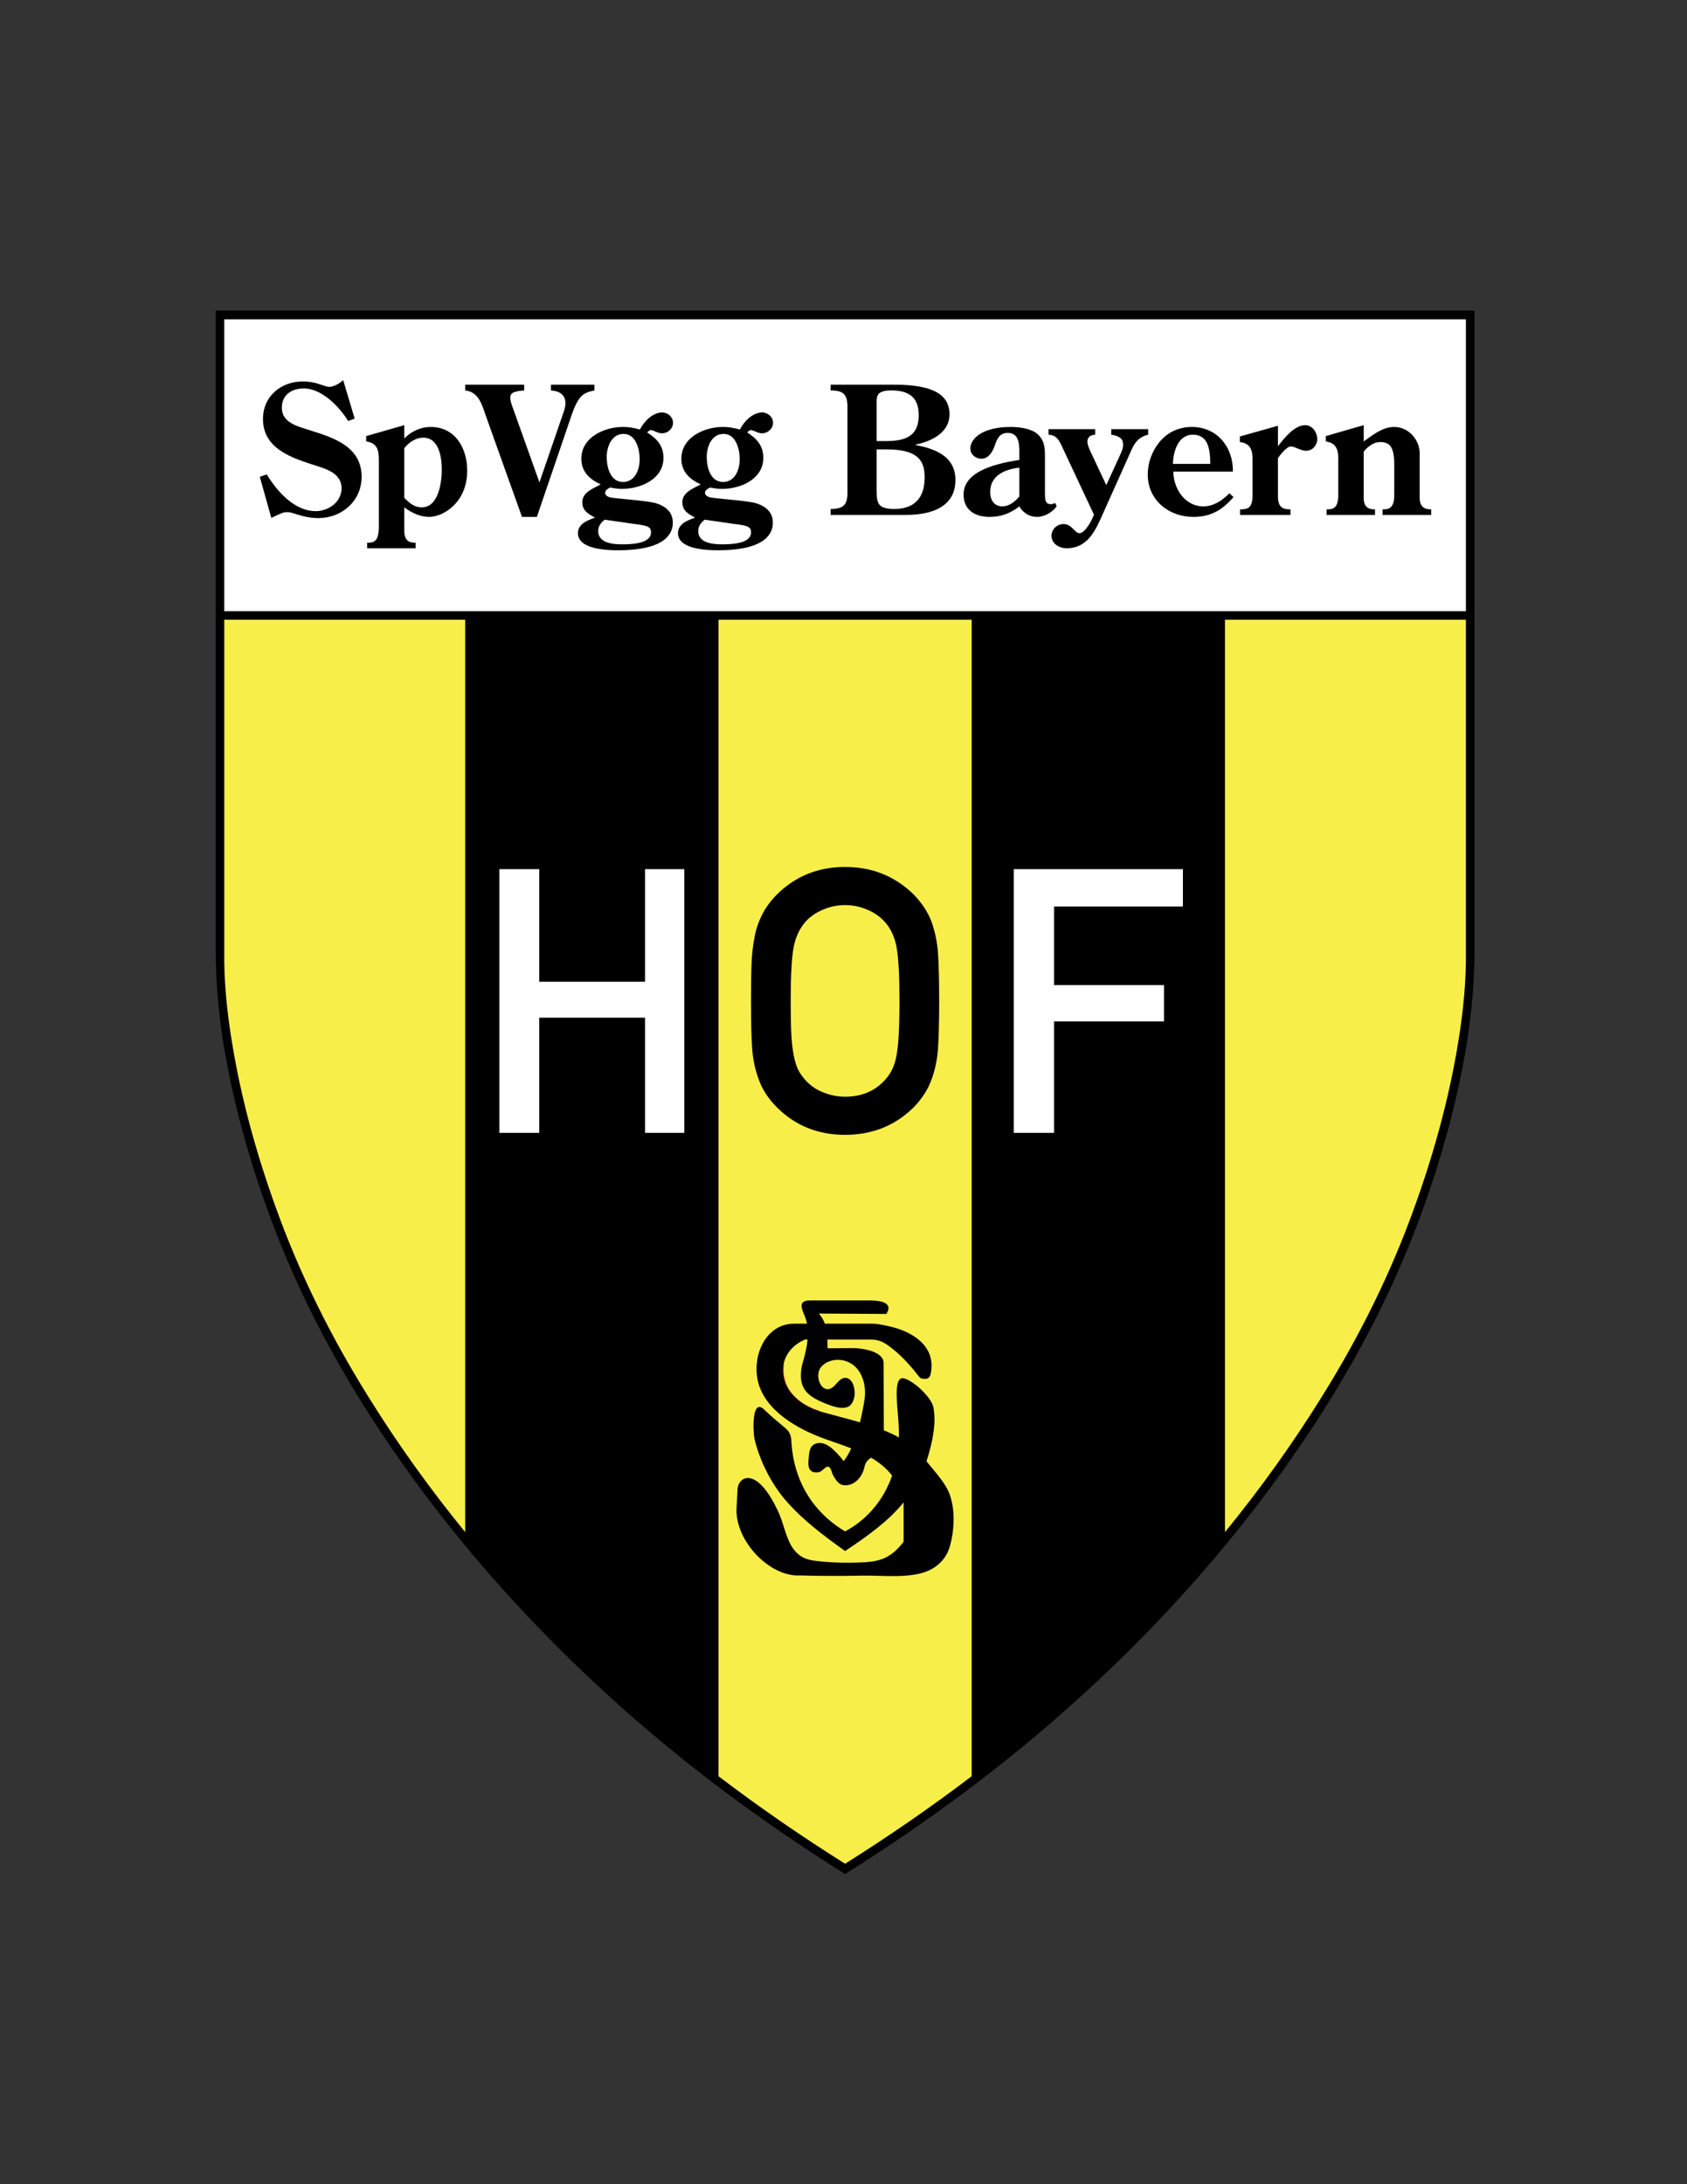 <?xml version="1.0" encoding="iso-8859-1"?>
<!-- Generator: Adobe Illustrator 24.0.1, SVG Export Plug-In . SVG Version: 6.00 Build 0)  -->
<svg version="1.1" id="Layer_1" xmlns="http://www.w3.org/2000/svg" xmlns:xlink="http://www.w3.org/1999/xlink" x="0px" y="0px"
	 viewBox="0 0 612 792" style="enable-background:new 0 0 612 792;" xml:space="preserve">
<rect x="0" y="0" width="612" height="792" fill="#333333" stroke="none"/>
<path d="M78.264,112.624h456.624v1.584v230.904c0,11.448-1.08,22.608-2.88,33.84c-3.384,20.376-8.928,40.536-15.984,59.976
	c-8.784,24.336-20.232,47.304-33.84,69.192c-27.432,44.064-62.64,83.736-101.952,117.504c-23.184,19.872-47.88,37.728-73.656,53.928
	c-25.776-16.2-50.544-34.056-73.656-53.928c-39.312-33.768-74.52-73.44-101.952-117.504c-13.608-21.888-25.056-44.856-33.84-69.192
	c-7.056-19.44-12.6-39.6-15.984-59.976c-1.8-11.232-2.88-22.464-2.88-33.84V112.624z"/>
<path style="fill:#F8EE4A;" d="M444.384,555.568c12.744-15.624,24.552-32.04,35.136-49.104
	c13.536-21.672,24.912-44.496,33.552-68.544c6.984-19.296,12.528-39.312,15.84-59.472c1.944-11.592,3.024-22.968,2.88-33.264
	V224.728h-87.408V555.568z"/>
<path style="fill:#F8EE4A;" d="M260.64,644.056c15.048,11.448,30.384,21.96,45.936,31.752c15.552-9.792,30.888-20.304,45.936-31.752
	V224.728H260.64V644.056z"/>
<path style="fill:#F8EE4A;" d="M81.36,224.728v120.456c-0.144,10.296,0.936,21.672,2.88,33.264
	c3.312,20.16,8.856,40.176,15.84,59.472c8.64,24.048,20.016,46.872,33.552,68.544c10.584,17.064,22.392,33.48,35.136,49.104v-330.84
	H81.36z"/>
<rect x="81.36" y="115.792" style="fill:#FFFFFF;" width="450.432" height="105.84"/>
<path d="M124.488,137.824c-1.152,1.152-3.384,2.448-4.968,2.448c-0.936,0-1.8-0.36-2.664-0.648
	c-2.448-0.864-4.464-1.296-7.056-1.296c-7.92,0-14.4,5.4-14.4,13.608c0,10.944,10.728,14.184,19.224,16.92
	c4.104,1.296,9.288,2.952,9.288,8.208c0,4.968-4.752,8.28-9.36,8.28c-7.776,0-14.04-7.2-17.784-13.32l-2.52,0.864l4.176,14.904
	c4.032-1.944,4.608-2.088,5.688-2.088c1.296,0,2.088,0.36,3.312,0.72c2.592,0.864,5.328,1.441,8.064,1.441
	c8.424,0,15.696-6.12,15.696-14.976c0-9.576-7.704-13.248-15.552-15.84l-3.816-1.224c-4.104-1.296-9.576-2.664-9.576-7.992
	c0-4.608,3.528-6.984,7.992-6.984c6.48,0,12.888,6.624,16.056,11.808l2.376-0.864L124.488,137.824z"/>
<path d="M146.664,162.52c1.728-2.16,4.104-3.816,6.912-3.816c5.688,0,6.696,7.2,6.696,11.52c0,4.608-1.152,13.752-7.272,13.752
	c-2.736,0-4.464-1.584-6.336-3.456V162.52L146.664,162.52z M146.664,183.976c2.664,1.944,5.616,3.456,9.072,3.456
	c4.896,0,13.752-5.04,13.752-16.776c0-8.208-4.392-15.84-13.248-15.84c-3.6,0-7.056,1.584-9.576,4.176v-4.824l-13.824,3.96v1.944
	c3.744,0.504,4.536,2.808,4.608,6.264v25.2c-0.216,5.04-1.944,5.256-4.248,5.256v2.016h17.568v-2.016
	c-1.944,0-4.032-0.36-4.104-4.176V183.976z"/>
<path d="M168.768,139.48v2.088c5.04,0.576,6.12,5.4,7.56,9.432l13.032,36.432h5.4l12.168-35.64c2.88-8.784,4.68-9.288,8.712-10.224
	v-2.088h-15.768v2.088c2.808,0.216,5.256,1.368,5.256,4.68c0,1.44-0.576,2.952-1.08,4.392l-8.352,24.264l-9.936-27.792
	c-0.288-0.864-0.648-1.872-0.648-2.808c0-1.512,0.504-2.376,5.04-2.736v-2.088H168.768z"/>
<path d="M226.008,174.76c-4.608,0-5.904-5.328-5.904-9.072c0-3.744,1.8-8.352,6.12-8.352c4.464,0,5.832,5.544,5.832,9.144
	C232.056,170.296,230.4,174.76,226.008,174.76L226.008,174.76z M229.824,189.952c5.76,0.648,6.336,1.296,6.336,3.168
	c0,4.176-7.704,4.248-10.44,4.248c-3.24,0-8.712-0.36-8.712-4.824c0-1.728,1.008-3.096,2.376-4.104L229.824,189.952L229.824,189.952
	z M215.856,187.72c-2.736,0.936-6.192,2.232-6.192,5.616c0,5.904,10.584,6.192,14.616,6.192c14.976,0,19.8-4.68,19.8-10.008
	c0-3.888-2.664-5.976-6.12-7.056c-3.6-1.008-14.976-1.656-16.848-2.16c-0.792-0.288-1.584-0.72-1.584-1.656
	c0-0.936,1.152-1.512,1.8-1.872c1.44,0.288,2.88,0.504,4.248,0.504c6.768,0,15.12-3.456,15.12-11.304
	c0-4.32-2.448-6.984-5.904-9.144c0.432-0.432,0.72-0.864,1.368-0.864c0.936,0,2.448,1.152,3.96,1.152
	c2.16,0,4.032-1.656,4.032-3.816c0-2.088-1.872-3.744-3.96-3.744c-3.456,0-6.552,3.312-8.064,6.192
	c-2.016-0.576-4.032-0.936-6.12-0.936c-6.768,0-15.12,3.744-15.12,11.52c0,4.68,3.024,7.488,6.984,9.288l-0.576,0.36
	c-2.52,1.296-6.048,2.736-6.048,6.12C211.248,185.272,213.48,186.352,215.856,187.72z"/>
<path d="M262.296,174.76c-4.608,0-5.904-5.328-5.904-9.072c0-3.744,1.728-8.352,6.12-8.352c4.464,0,5.832,5.544,5.832,9.144
	C268.344,170.296,266.688,174.76,262.296,174.76L262.296,174.76z M266.112,189.952c5.76,0.648,6.336,1.296,6.336,3.168
	c0,4.176-7.704,4.248-10.44,4.248c-3.24,0-8.712-0.36-8.712-4.824c0-1.728,1.008-3.096,2.376-4.104L266.112,189.952L266.112,189.952
	z M252.144,187.72c-2.736,0.936-6.192,2.232-6.192,5.616c0,5.904,10.584,6.192,14.616,6.192c14.976,0,19.8-4.68,19.8-10.008
	c0-3.888-2.664-5.976-6.12-7.056c-3.6-1.008-14.976-1.656-16.848-2.16c-0.792-0.288-1.656-0.72-1.656-1.656
	c0-0.936,1.152-1.512,1.872-1.872c1.44,0.288,2.808,0.504,4.248,0.504c6.768,0,15.048-3.456,15.048-11.304
	c0-4.32-2.376-6.984-5.832-9.144c0.432-0.432,0.72-0.864,1.368-0.864c0.936,0,2.448,1.152,3.96,1.152
	c2.16,0,4.032-1.656,4.032-3.816c0-2.088-1.872-3.744-3.96-3.744c-3.456,0-6.624,3.312-8.064,6.192
	c-2.016-0.576-4.032-0.936-6.192-0.936c-6.696,0-15.048,3.744-15.048,11.52c0,4.68,3.024,7.488,6.984,9.288l-0.576,0.36
	c-2.52,1.296-6.048,2.736-6.048,6.12C247.536,185.272,249.768,186.352,252.144,187.72z"/>
<path d="M318.024,162.952h3.672c11.736,0,13.752,4.464,13.752,10.152c0,8.352-4.68,11.448-10.944,11.448
	c-6.624,0-6.48-2.448-6.48-7.992V162.952L318.024,162.952z M328.608,186.712c12.456,0,18-4.968,18-12.6
	c0-8.712-7.344-11.376-14.472-12.744v-0.144c5.616-1.152,12.313-4.248,12.313-10.944c0-5.688-3.528-10.8-19.944-10.8H301.32v2.088
	c4.608,0,6.12,1.44,6.12,5.976v31.104c0,4.464-1.512,5.904-6.12,5.904v2.16H328.608L328.608,186.712z M318.024,159.928V146.32
	c0-1.152-0.072-2.52,0.72-3.528c1.008-1.008,3.024-1.224,4.536-1.224c6.12,0,10.008,2.232,10.008,8.928
	c0,6.696-3.528,9.432-11.664,9.432H318.024z"/>
<path d="M369.792,180.016c-1.44,1.8-3.744,3.6-6.12,3.6c-3.024,0-4.464-2.304-4.464-5.184c0-6.12,5.472-8.28,10.584-8.856V180.016
	L369.792,180.016z M379.08,165.472c0-2.952-0.072-5.904-2.952-8.28c-2.304-1.872-6.624-2.376-9.432-2.376
	c-10.944,0-14.688,4.68-14.688,7.776c0,2.232,1.944,3.744,4.032,3.744c2.52,0,3.96-2.376,4.752-4.536
	c0.864-2.448,1.656-4.824,4.824-4.824c4.464,0,4.176,4.968,4.176,8.064v1.728c-6.768,1.08-20.232,3.528-20.232,12.528
	c0,5.688,4.176,8.136,9.432,8.136c4.248,0,7.56-1.296,10.8-3.816c1.368,2.376,3.672,3.816,6.408,3.816
	c2.664,0,5.544-1.656,7.128-3.816l-0.504-1.224c-0.504,0.216-1.08,0.432-1.584,0.432c-2.232,0-2.088-2.016-2.16-3.6V165.472z"/>
<path d="M380.376,155.608v2.016c3.024,0.144,3.96,2.232,5.04,4.608l11.448,24.408c-0.648,1.728-3.096,6.696-5.328,6.696
	c-1.656,0-2.664-3.312-5.688-3.312c-2.304,0-4.392,1.8-4.392,4.248c0,2.952,2.88,4.536,5.544,4.536
	c7.344,0,10.296-6.192,12.816-11.88l9.648-21.528c1.656-3.744,2.664-6.696,7.056-7.776v-2.016h-13.392v2.016
	c3.384,0.504,4.32,1.728,4.32,3.744c0,1.296-0.72,2.808-1.296,4.032l-4.824,10.512l-5.688-12.096
	c-0.504-1.152-1.152-2.448-1.152-3.744c0-1.728,1.368-2.376,2.808-2.448v-2.016H380.376z"/>
<path d="M447.264,171.016c0.144-9.072-5.904-16.2-14.832-16.2c-4.752,0-8.856,1.872-11.88,5.544
	c-2.664,3.312-4.176,7.488-4.176,11.664c0,9.432,7.704,15.408,16.56,15.408c6.264,0,10.584-2.52,14.544-7.2l-1.512-1.368
	c-2.448,2.592-5.76,4.752-9.432,4.752c-6.768,0-10.872-6.624-10.872-12.6H447.264L447.264,171.016z M425.52,168.208
	c0.072-4.176,1.728-10.584,7.2-10.584c5.112,0,6.336,4.32,6.336,10.584H425.52z"/>
<path d="M463.608,166.12c0.792-1.224,3.24-4.248,4.68-4.248c1.44,0,3.528,1.584,5.544,1.584c2.304,0,4.032-2.016,4.032-4.248
	c0-2.448-1.8-5.04-4.392-5.04c-3.888,0-7.632,4.752-9.864,7.632v-7.416l-13.824,3.888v2.016c3.744,0.432,4.608,2.808,4.608,6.192
	v12.888c0,4.896-1.656,5.328-4.536,5.328v2.016h18.288v-2.016c-2.736,0-4.32-0.648-4.536-4.176V166.12z"/>
<path d="M494.712,163.744c1.512-1.8,3.6-3.456,5.976-3.456c3.6,0,5.112,1.872,5.112,8.28v10.8c0,5.04-1.944,5.328-4.248,5.328v2.016
	h17.64v-2.016c-1.944,0-4.104-0.432-4.176-4.176v-16.344c0-4.104-3.528-9.36-9.288-9.36c-4.176,0-7.776,2.952-11.016,5.256v-5.904
	l-13.752,3.96v1.944c3.672,0.504,4.536,2.808,4.536,6.264v13.032c0,5.04-1.944,5.328-4.248,5.328v2.016h17.568v-2.016
	c-1.944,0-4.104-0.432-4.104-4.176V163.744z"/>
<polygon style="fill:#FFFFFF;" points="248.256,410.776 234,410.776 234,369.016 195.624,369.016 195.624,410.776 181.152,410.776 
	181.152,315.16 195.624,315.16 195.624,355.984 234,355.984 234,315.16 248.256,315.16 "/>
<path d="M340.704,362.968c0,7.56-0.144,13.32-0.432,17.352c-0.288,3.96-1.08,7.776-2.376,11.232
	c-1.296,3.528-3.384,6.768-6.264,9.792c-6.768,6.768-15.12,10.152-25.056,10.152c-9.864,0-18.144-3.312-24.912-10.152
	c-2.952-3.024-5.04-6.192-6.336-9.72c-1.296-3.456-2.16-7.2-2.448-11.232c-0.288-4.032-0.432-9.864-0.432-17.424
	c0-5.832,0.072-10.44,0.216-13.824c0.144-3.456,0.504-6.552,1.08-9.36c0.504-2.88,1.44-5.544,2.664-7.992
	c1.224-2.448,2.952-4.896,5.256-7.272c6.768-6.768,15.048-10.152,24.912-10.152c9.936,0,18.216,3.384,25.056,10.152
	c2.952,3.096,5.04,6.336,6.336,9.792c1.224,3.528,2.016,7.2,2.304,11.232C340.56,349.576,340.704,355.408,340.704,362.968
	L340.704,362.968z M326.304,362.968c0-9.288-0.36-15.84-1.08-19.656c-0.72-3.816-2.232-6.912-4.536-9.36
	c-1.656-1.728-3.744-3.168-6.264-4.176c-2.52-1.08-5.112-1.584-7.848-1.584c-2.664,0-5.328,0.504-7.848,1.584
	c-2.52,1.008-4.608,2.448-6.264,4.176c-2.304,2.52-3.816,5.688-4.536,9.432c-0.72,3.744-1.08,10.296-1.08,19.584
	c0,4.968,0.072,8.928,0.216,11.88c0.144,2.952,0.432,5.544,0.864,7.776c0.432,2.232,1.008,3.96,1.585,5.184
	c0.576,1.224,1.584,2.664,2.952,4.176c1.728,1.8,3.816,3.24,6.336,4.176c2.52,1.008,5.112,1.512,7.776,1.512
	c5.76,0,10.44-1.872,14.112-5.688c1.584-1.656,2.808-3.528,3.6-5.688c0.792-2.16,1.296-5.04,1.584-8.712
	S326.304,369.016,326.304,362.968z"/>
<polygon style="fill:#FFFFFF;" points="429.12,328.696 382.392,328.696 382.392,357.208 422.28,357.208 422.28,370.384 
	382.392,370.384 382.392,410.776 367.776,410.776 367.776,315.16 429.12,315.16 "/>
<path style="fill:#ED1C24;" d="M297.432,520.936c-9.72-3.816-19.728-10.152-22.176-19.728c-0.504-2.016-0.648-4.104-0.504-6.264
	h9.648c-0.288,1.872-0.144,3.888,0.504,5.976c1.656,5.256,6.768,8.928,12.528,10.728V520.936z"/>
<path d="M272.808,536.2c2.808,0.936,6.12,4.68,9.432,11.736c2.088,4.32,2.88,10.224,5.76,13.968c2.376,2.952,4.68,3.672,8.136,4.104
	c5.832,0.72,12.313,0.792,18.216,0.432c5.544-0.432,9.36-2.016,13.464-7.416v-14.256c-5.472,6.696-12.672,11.952-21.24,17.64
	c-8.28-5.904-15.048-11.16-20.52-17.208c-5.904-6.408-10.368-15.192-12.312-23.328c-0.576-2.448-1.224-15.696,3.744-10.512
	c2.232,2.16,4.752,4.248,7.344,6.408c1.44,1.152,2.16,2.664,2.232,4.536c0.936,17.856,10.944,27.936,19.512,32.976
	c6.336-3.312,13.464-9.792,17.064-20.232c-2.16-2.736-4.752-4.824-7.632-6.48c-1.296,0.792-2.088,1.8-2.448,3.528
	c-0.792,3.672-3.888,6.984-7.704,6.408c-1.296-0.144-2.592-1.44-3.96-4.248c-0.576-2.448-1.368-3.024-2.736-1.872
	c-1.296,1.08-1.512,1.584-3.384,1.512c-2.016-0.144-2.808-1.728-2.448-4.752c0.216-2.592,0.288-5.256,3.168-5.832
	c3.312-0.648,6.48,2.592,9.576,6.48c0.936-1.152,1.872-2.736,2.736-4.608c-2.952-1.152-6.192-2.232-9.432-3.384
	c-10.368-3.744-21.672-10.296-24.336-20.592c-2.376-9.288,2.52-21.312,13.176-21.24h4.536c-0.288-1.512-0.72-2.664-1.224-3.744
	c-1.008-2.52-1.584-4.68,2.448-4.68h21.384c3.024,0,9.072,0.36,6.192,4.896l-24.48-0.144c1.008,1.224,1.728,2.448,2.16,3.672h17.136
	c1.944,0,4.032,0.504,6.12,0.936c8.568,1.872,17.28,7.272,15.12,17.28c-0.288,1.584-1.296,1.872-2.376,1.8
	c-0.864-0.072-1.44-0.216-1.8-0.792c-2.304-2.952-5.688-6.984-9.504-10.008c-2.664-2.088-4.536-3.456-7.992-3.456h-15.768
	c0,1.08,0,2.088,0.072,3.168l8.712-0.072c3.312-0.072,11.52,1.008,11.592,5.328l0.072,24.48c1.944,0.792,3.744,1.584,5.472,2.592
	c0.144-5.04-0.648-9.936-0.792-14.976c-0.072-3.672,0.288-7.344,3.024-6.336c3.816,1.296,9.648,7.056,10.296,10.368
	c0.72,3.744,0.36,7.848-0.432,11.808c-0.576,2.808-1.296,5.4-2.088,7.776c0.792,0.935,1.584,1.944,2.52,3.024
	c2.16,2.664,4.608,5.616,5.832,8.784c1.584,4.248,1.872,9.432,1.08,14.688c-0.432,2.88-1.08,5.256-2.088,7.2
	c-5.832,10.224-19.296,7.56-31.176,7.776c-7.344,0.144-14.688,0.144-21.96-0.072c-11.016,0.648-23.544-12.384-23.112-24.192
	l0.36-6.696C267.552,537.568,269.64,535.12,272.808,536.2L272.808,536.2z M292.968,485.728h-0.936
	c-6.264,2.664-9.432,8.568-7.344,15.192c1.8,5.472,7.272,9.288,13.32,11.016c4.896,1.368,9.576,2.52,13.968,3.816
	c0.72-2.952,1.296-5.904,1.656-8.352c0.936-6.336-1.8-13.392-8.568-14.256c-3.096-0.36-5.976,0.792-7.488,2.952
	c-2.304,3.6,1.152,10.584,5.256,6.264c1.008-1.08,2.016-2.376,3.168-2.664c4.032-0.936,5.4,6.984,2.52,9.792
	c-1.656,1.585-4.464,1.152-7.776-0.072c-7.272-2.736-11.664-5.472-9.792-14.4C292.104,491.2,292.752,488.176,292.968,485.728z"/>
</svg>
